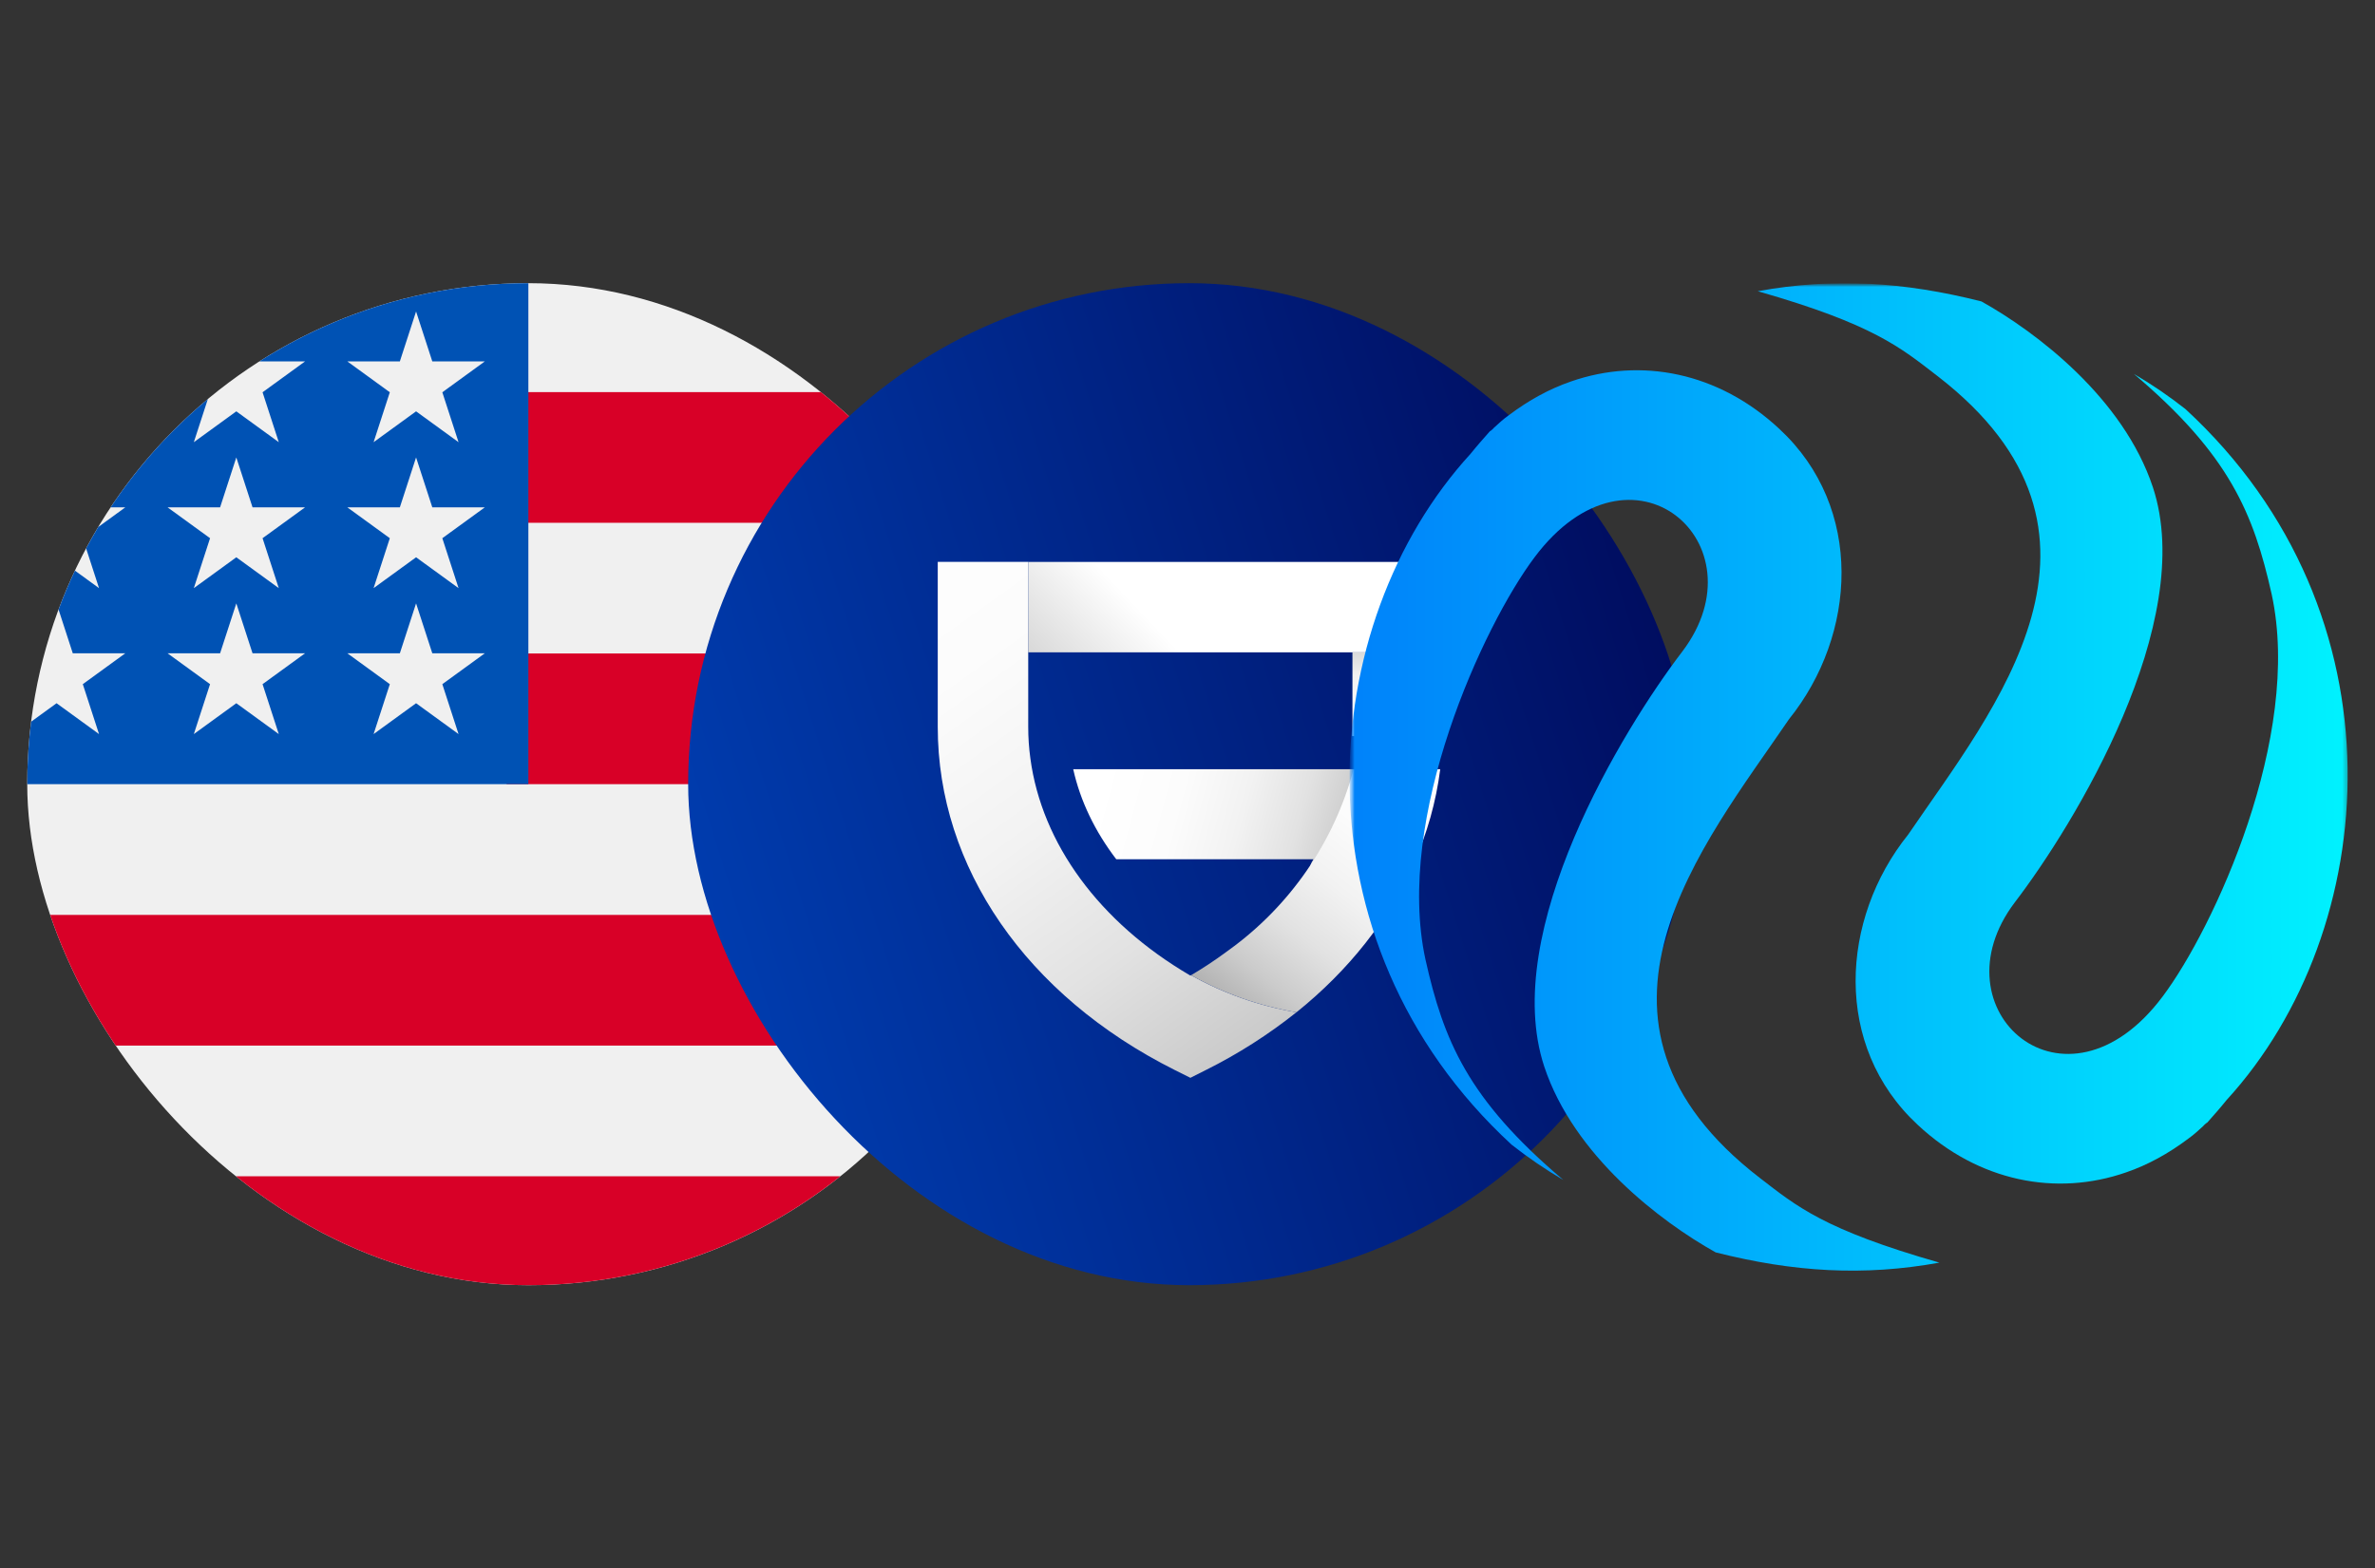 <svg width="327" height="216" viewBox="0 0 327 216" fill="none" xmlns="http://www.w3.org/2000/svg">
<rect x="0" y="0" width="327" height="216" fill="#333333" stroke="none"/>
<g clip-path="url(#clip0_146_68439)">
<path d="M72.75 177C110.858 177 141.75 146.108 141.75 108C141.75 69.892 110.858 39 72.75 39C34.642 39 3.75 69.892 3.75 108C3.75 146.108 34.642 177 72.75 177Z" fill="#F0F0F0"/>
<path d="M69.75 108H141.75C141.75 101.772 140.92 95.739 139.373 90H69.75V108Z" fill="#D80027"/>
<path d="M69.75 72H131.623C127.399 65.108 121.998 59.015 115.701 54H69.75V72Z" fill="#D80027"/>
<path d="M72.75 177C88.989 177 103.915 171.387 115.702 162H29.799C41.585 171.387 56.511 177 72.75 177Z" fill="#D80027"/>
<path d="M13.877 144H131.623C135.014 138.467 137.643 132.419 139.373 126H6.127C7.857 132.419 10.486 138.467 13.877 144Z" fill="#D80027"/>
<path d="M35.712 49.775H42L36.151 54.025L38.385 60.9L32.537 56.651L26.688 60.9L28.618 54.96C23.468 59.25 18.955 64.276 15.235 69.875H17.25L13.527 72.58C12.947 73.548 12.391 74.531 11.857 75.528L13.635 81L10.319 78.59C9.494 80.337 8.74 82.123 8.062 83.947L10.021 89.975H17.25L11.401 94.225L13.635 101.1L7.787 96.851L4.283 99.396C3.933 102.215 3.75 105.086 3.75 108H72.75C72.75 69.893 72.75 65.4 72.75 39C59.119 39 46.413 42.954 35.712 49.775ZM38.385 101.1L32.537 96.851L26.688 101.1L28.922 94.225L23.073 89.975H30.303L32.537 83.1L34.771 89.975H42L36.151 94.225L38.385 101.1ZM36.151 74.124L38.385 81L32.537 76.751L26.688 81L28.922 74.124L23.073 69.875H30.303L32.537 63L34.771 69.875H42L36.151 74.124ZM63.135 101.1L57.287 96.851L51.438 101.1L53.672 94.225L47.824 89.975H55.053L57.287 83.1L59.521 89.975H66.75L60.901 94.225L63.135 101.1ZM60.901 74.124L63.135 81L57.287 76.751L51.438 81L53.672 74.124L47.824 69.875H55.053L57.287 63L59.521 69.875H66.75L60.901 74.124ZM60.901 54.025L63.135 60.9L57.287 56.651L51.438 60.9L53.672 54.025L47.824 49.775H55.053L57.287 42.9L59.521 49.775H66.75L60.901 54.025Z" fill="#0052B4"/>
</g>
<g clip-path="url(#clip1_146_68439)">
<path d="M163.75 177C201.858 177 232.75 146.108 232.75 108C232.75 69.892 201.858 39 163.75 39C125.642 39 94.75 69.892 94.75 108C94.75 146.108 125.642 177 163.75 177Z" fill="url(#paint0_linear_146_68439)"/>
<path d="M186.372 105.941C190.725 111.75 177.979 122.979 180.843 118.341H153.693C150.756 114.5 148.736 110.3 147.766 105.941H186.372Z" fill="url(#paint1_linear_146_68439)"/>
<path d="M178.503 139.412C174.644 142.488 170.473 145.15 166.058 147.353L163.898 148.44L161.726 147.357C141.299 137.106 129.113 119.451 129.113 100.102V77.385H141.571V100.102C141.569 101.551 141.667 102.999 141.864 104.434C143.433 116.189 151.367 127.033 163.852 134.334C163.863 134.346 163.877 134.355 163.891 134.362C163.904 134.355 163.911 134.348 163.925 134.342L163.977 134.308C168.49 136.832 173.403 138.558 178.503 139.412Z" fill="url(#paint2_linear_146_68439)"/>
<path d="M198.297 105.941C197.721 110.432 196.489 114.813 194.642 118.946C191.227 126.621 185.738 133.605 178.508 139.415C173.412 138.561 168.5 136.834 163.99 134.311C165.619 133.351 167.199 132.308 168.723 131.188C168.875 131.09 169.021 130.983 169.161 130.869C177.6 124.792 183.68 115.986 186.371 105.941H198.297Z" fill="url(#paint3_linear_146_68439)"/>
<path d="M198.684 77.389H141.572V89.841H198.684V77.389Z" fill="url(#paint4_linear_146_68439)"/>
<path d="M198.683 89.842V100.102C198.683 100.526 198.67 100.952 198.657 101.377H186.191C186.204 100.951 186.21 100.526 186.21 100.102V89.842H198.683Z" fill="url(#paint5_linear_146_68439)"/>
</g>
<g clip-path="url(#clip2_146_68439)">
<mask id="mask0_146_68439" style="mask-type:luminance" maskUnits="userSpaceOnUse" x="185" y="39" width="139" height="138">
<path d="M323.75 39H185.75V177H323.75V39Z" fill="white"/>
</mask>
<g mask="url(#mask0_146_68439)">
<mask id="mask1_146_68439" style="mask-type:luminance" maskUnits="userSpaceOnUse" x="185" y="39" width="139" height="138">
<path d="M323.75 39H185.75V177H323.75V39Z" fill="white"/>
</mask>
<g mask="url(#mask1_146_68439)">
<path d="M202.467 62.505C203.32 61.444 204.224 60.422 205.129 59.401C205.169 59.35 205.261 59.34 205.302 59.29C205.383 59.188 205.515 59.128 205.596 59.026L205.678 58.925C206.308 58.349 206.979 57.721 207.752 57.174C210.489 55.118 213.328 53.557 216.322 52.529C225.926 49.193 236.616 51.249 245 59.081C256.706 69.94 255.657 87.432 246.313 99.059C234.505 116.392 214.212 140.574 242.309 162.236C247.361 166.13 251.108 169.342 267.022 173.893C256.614 175.79 246.964 175.2 236.223 172.485C228.625 168.241 216.68 159.154 212.616 146.882C206.473 128.271 223.43 100.448 231.625 89.733C242.876 74.903 224.67 58.849 211.267 76.772C204.261 86.112 192.004 112.542 196.264 132.148C198.754 143.265 202.074 151.369 215.236 162.501C212.795 161.076 210.425 159.459 208.126 157.65C177.544 129.46 181.092 85.871 202.467 62.505Z" fill="url(#paint6_linear_146_68439)"/>
<path d="M306.572 151.494C305.719 152.555 304.815 153.577 303.91 154.599C303.87 154.649 303.779 154.659 303.737 154.71C303.656 154.811 303.524 154.872 303.443 154.973L303.362 155.074C302.731 155.651 302.061 156.278 301.287 156.825C298.55 158.881 295.711 160.442 292.717 161.469C283.113 164.806 272.423 162.75 264.039 154.918C252.334 144.059 253.382 126.567 262.726 114.94C274.534 97.608 294.827 73.426 266.73 51.764C261.678 47.868 257.931 44.657 242.018 40.107C252.425 38.209 262.075 38.799 272.816 41.514C280.414 45.758 292.359 54.845 296.423 67.118C302.566 85.729 285.609 113.551 277.414 124.267C266.163 139.096 284.369 155.151 297.772 137.228C304.778 127.887 317.035 101.457 312.775 81.852C310.285 70.734 306.966 62.63 293.803 51.498C296.244 52.923 298.614 54.54 300.914 56.349C331.494 84.539 327.947 128.128 306.572 151.494Z" fill="url(#paint7_linear_146_68439)"/>
</g>
</g>
</g>
<defs>
<linearGradient id="paint0_linear_146_68439" x1="232.75" y1="39" x2="67.618" y2="91.249" gradientUnits="userSpaceOnUse">
<stop stop-color="#000756"/>
<stop offset="1" stop-color="#0042B8"/>
</linearGradient>
<linearGradient id="paint1_linear_146_68439" x1="198.955" y1="119.936" x2="151.45" y2="107.133" gradientUnits="userSpaceOnUse">
<stop offset="0.14" stop-color="#ADADAD"/>
<stop offset="0.29" stop-color="#CBCBCB"/>
<stop offset="0.43" stop-color="#E2E2E2"/>
<stop offset="0.59" stop-color="#F2F2F2"/>
<stop offset="0.77" stop-color="#FCFCFC"/>
<stop offset="1" stop-color="white"/>
</linearGradient>
<linearGradient id="paint2_linear_146_68439" x1="181.415" y1="160.502" x2="114.265" y2="66.845" gradientUnits="userSpaceOnUse">
<stop stop-color="#ADADAD"/>
<stop offset="0.17" stop-color="#CBCBCB"/>
<stop offset="0.34" stop-color="#E2E2E2"/>
<stop offset="0.52" stop-color="#F2F2F2"/>
<stop offset="0.73" stop-color="#FCFCFC"/>
<stop offset="1" stop-color="white"/>
</linearGradient>
<linearGradient id="paint3_linear_146_68439" x1="164.764" y1="146.328" x2="196.658" y2="105.898" gradientUnits="userSpaceOnUse">
<stop offset="0.15" stop-color="#ADADAD"/>
<stop offset="0.29" stop-color="#CBCBCB"/>
<stop offset="0.44" stop-color="#E2E2E2"/>
<stop offset="0.6" stop-color="#F2F2F2"/>
<stop offset="0.77" stop-color="#FCFCFC"/>
<stop offset="1" stop-color="white"/>
</linearGradient>
<linearGradient id="paint4_linear_146_68439" x1="136.082" y1="115.959" x2="163.037" y2="90.354" gradientUnits="userSpaceOnUse">
<stop offset="0.14" stop-color="#ADADAD"/>
<stop offset="0.43" stop-color="#C9C9C9"/>
<stop offset="1" stop-color="white"/>
</linearGradient>
<linearGradient id="paint5_linear_146_68439" x1="192.437" y1="83.306" x2="192.437" y2="101.377" gradientUnits="userSpaceOnUse">
<stop offset="0.09" stop-color="#ADADAD"/>
<stop offset="0.24" stop-color="#CBCBCB"/>
<stop offset="0.425" stop-color="#E2E2E2"/>
<stop offset="0.537" stop-color="#F2F2F2"/>
<stop offset="1" stop-color="white"/>
</linearGradient>
<linearGradient id="paint6_linear_146_68439" x1="185.805" y1="107" x2="323.232" y2="107" gradientUnits="userSpaceOnUse">
<stop stop-color="#0082FA"/>
<stop offset="1" stop-color="#00F2FE"/>
</linearGradient>
<linearGradient id="paint7_linear_146_68439" x1="185.807" y1="107" x2="323.234" y2="107" gradientUnits="userSpaceOnUse">
<stop stop-color="#0082FA"/>
<stop offset="1" stop-color="#00F2FE"/>
</linearGradient>
<clipPath id="clip0_146_68439">
<rect x="3.75" y="39" width="138" height="138" rx="69" fill="white"/>
</clipPath>
<clipPath id="clip1_146_68439">
<rect x="94.75" y="39" width="138" height="138" rx="69" fill="white"/>
</clipPath>
<clipPath id="clip2_146_68439">
<rect width="138" height="138" fill="white" transform="translate(185.75 39)"/>
</clipPath>
</defs>
</svg>
